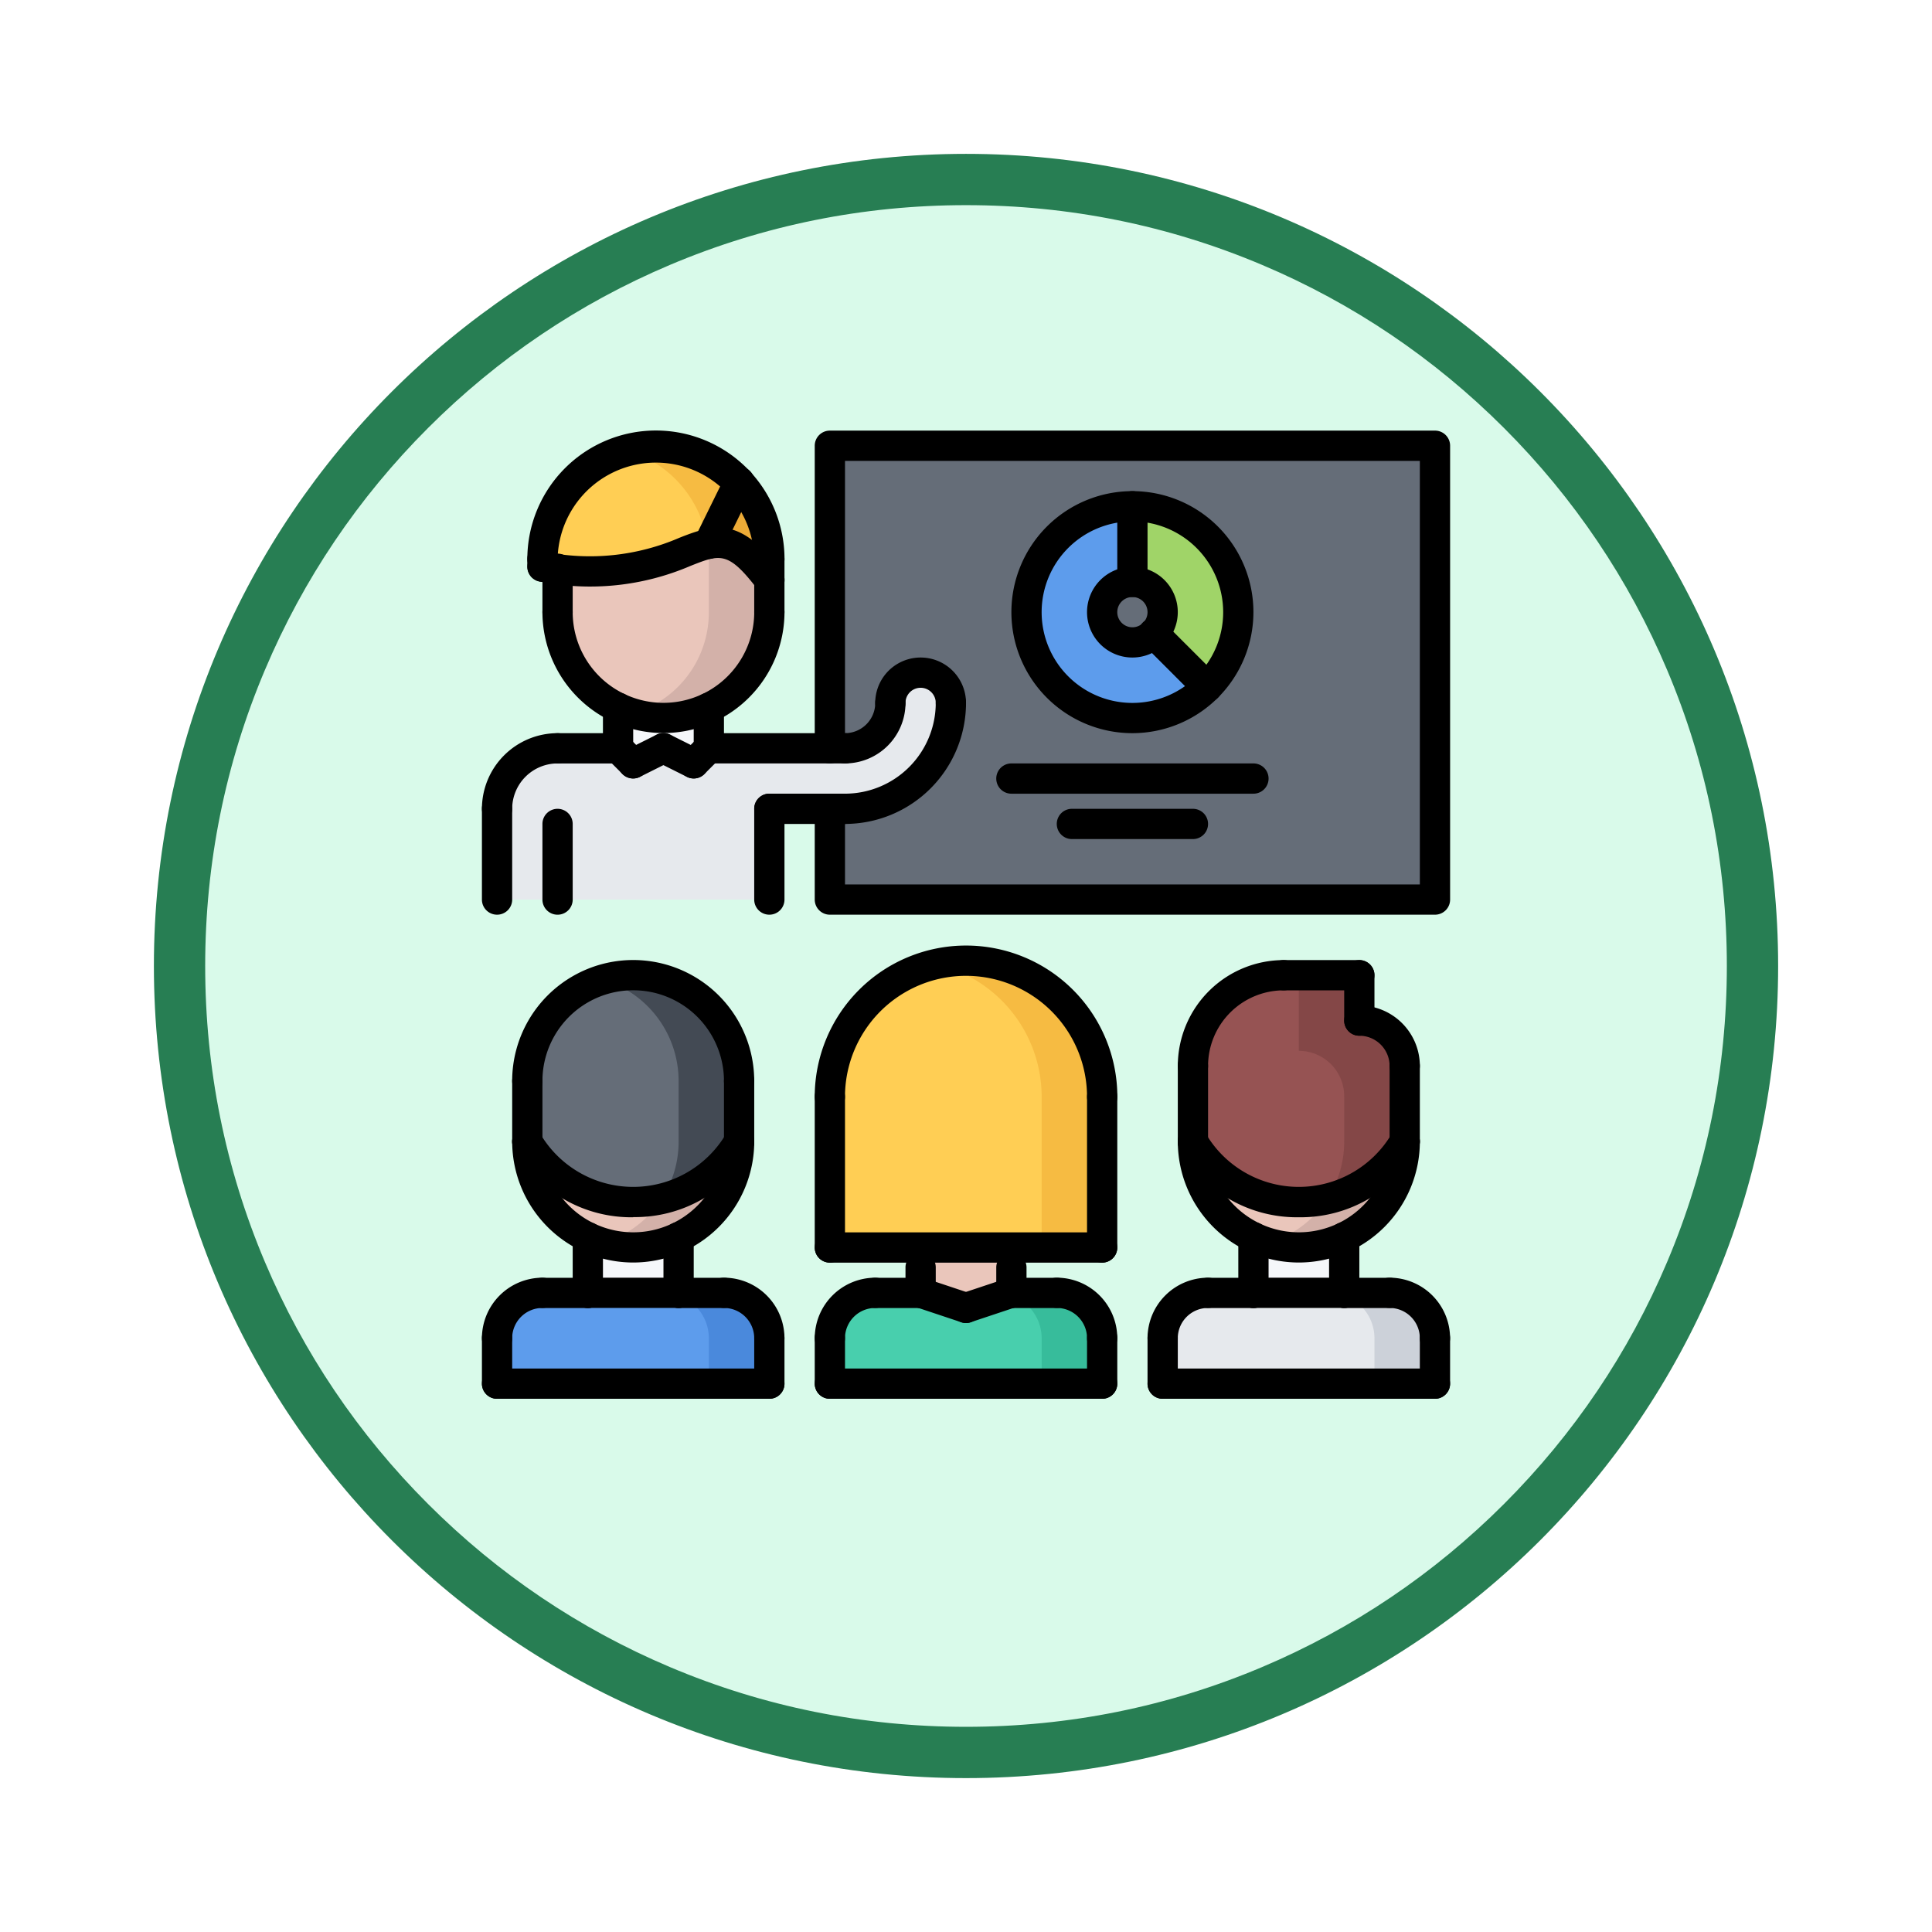 <svg xmlns="http://www.w3.org/2000/svg" xmlns:xlink="http://www.w3.org/1999/xlink" width="113" height="113" viewBox="0 0 113 113">
  <defs>
    <filter id="Trazado_982547" x="0" y="0" width="113" height="113" filterUnits="userSpaceOnUse">
      <feOffset dy="3" input="SourceAlpha"/>
      <feGaussianBlur stdDeviation="3" result="blur"/>
      <feFlood flood-opacity="0.161"/>
      <feComposite operator="in" in2="blur"/>
      <feComposite in="SourceGraphic"/>
    </filter>
  </defs>
  <g id="Grupo_1228304" data-name="Grupo 1228304" transform="translate(-585 -877.51)">
    <g id="Grupo_1228081" data-name="Grupo 1228081" transform="translate(0 -4755.689)">
      <g id="Grupo_1227503" data-name="Grupo 1227503" transform="translate(0 2048.198)">
        <g id="Grupo_1225351" data-name="Grupo 1225351" transform="translate(-1 -393.91)">
          <g id="Grupo_1208122" data-name="Grupo 1208122" transform="translate(0 -1922.377)">
            <g id="Grupo_1202433" data-name="Grupo 1202433" transform="translate(-0.56 1255.773)">
              <g id="Grupo_1202054" data-name="Grupo 1202054" transform="translate(0 3240.511)">
                <g id="Grupo_1177897" data-name="Grupo 1177897" transform="translate(595.561 1411.003)">
                  <g id="Grupo_1172010" data-name="Grupo 1172010" transform="translate(0)">
                    <g id="Grupo_1171046" data-name="Grupo 1171046">
                      <g id="Grupo_1148525" data-name="Grupo 1148525">
                        <g transform="matrix(1, 0, 0, 1, -9, -6)" filter="url(#Trazado_982547)">
                          <g id="Trazado_982547-2" data-name="Trazado 982547" transform="translate(9 6)" fill="#d9faea">
                            <path d="M 47.5 93.5 C 41.289 93.5 35.265 92.284 29.595 89.886 C 24.118 87.569 19.198 84.252 14.973 80.027 C 10.748 75.802 7.431 70.882 5.114 65.405 C 2.716 59.735 1.5 53.711 1.5 47.5 C 1.5 41.289 2.716 35.265 5.114 29.595 C 7.431 24.118 10.748 19.198 14.973 14.973 C 19.198 10.748 24.118 7.431 29.595 5.114 C 35.265 2.716 41.289 1.5 47.5 1.5 C 53.711 1.5 59.735 2.716 65.405 5.114 C 70.882 7.431 75.802 10.748 80.027 14.973 C 84.252 19.198 87.569 24.118 89.886 29.595 C 92.284 35.265 93.5 41.289 93.5 47.5 C 93.5 53.711 92.284 59.735 89.886 65.405 C 87.569 70.882 84.252 75.802 80.027 80.027 C 75.802 84.252 70.882 87.569 65.405 89.886 C 59.735 92.284 53.711 93.5 47.5 93.5 Z" stroke="none"/>
                            <path d="M 47.5 3 C 41.491 3 35.664 4.176 30.18 6.496 C 24.881 8.737 20.122 11.946 16.034 16.034 C 11.946 20.122 8.737 24.881 6.496 30.18 C 4.176 35.664 3 41.491 3 47.5 C 3 53.509 4.176 59.336 6.496 64.82 C 8.737 70.119 11.946 74.878 16.034 78.966 C 20.122 83.054 24.881 86.263 30.18 88.504 C 35.664 90.824 41.491 92 47.5 92 C 53.509 92 59.336 90.824 64.82 88.504 C 70.119 86.263 74.878 83.054 78.966 78.966 C 83.054 74.878 86.263 70.119 88.504 64.82 C 90.824 59.336 92 53.509 92 47.5 C 92 41.491 90.824 35.664 88.504 30.18 C 86.263 24.881 83.054 20.122 78.966 16.034 C 74.878 11.946 70.119 8.737 64.82 6.496 C 59.336 4.176 53.509 3 47.5 3 M 47.5 0 C 73.734 0 95 21.266 95 47.5 C 95 73.734 73.734 95 47.5 95 C 21.266 95 0 73.734 0 47.5 C 0 21.266 21.266 0 47.5 0 Z" stroke="none" fill="#277e53"/>
                          </g>
                        </g>
                      </g>
                    </g>
                  </g>
                </g>
              </g>
            </g>
          </g>
        </g>
      </g>
    </g>
    <g id="presentacion_1_" data-name="presentacion (1)" transform="translate(613.187 902.696)">
      <path id="Trazado_1176985" data-name="Trazado 1176985" d="M184.885,29.235a6.189,6.189,0,0,0,6.194-6.194,1.77,1.77,0,1,0-3.539,0,2.651,2.651,0,0,1-2.654,2.654H184V8h35.392V34.544H184V29.235Zm0,0" transform="translate(-163.65 -7.115)" fill="#656d78"/>
      <path id="Trazado_1176986" data-name="Trazado 1176986" d="M385.733,288v2.654a2.651,2.651,0,0,1,2.654,2.654v4.424a7.189,7.189,0,0,1-12.387,0v-4.424A5.3,5.3,0,0,1,381.309,288Zm0,0" transform="translate(-334.415 -256.147)" fill="#965353"/>
      <path id="Trazado_1176987" data-name="Trazado 1176987" d="M382.194,379.539A7.028,7.028,0,0,0,388.387,376a6.154,6.154,0,0,1-3.539,5.583,6.147,6.147,0,0,1-5.309,0A6.153,6.153,0,0,1,376,376,7.028,7.028,0,0,0,382.194,379.539Zm0,0" transform="translate(-334.415 -334.415)" fill="#eac6bb"/>
      <path id="Trazado_1176988" data-name="Trazado 1176988" d="M419.437,379.353a6.146,6.146,0,0,1-2.552,2.23,6.068,6.068,0,0,1-.885.334,6.583,6.583,0,0,0,.805.184c.032.005.064.013.1.017a5.841,5.841,0,0,0,.866.067,6.074,6.074,0,0,0,2.654-.6A6.153,6.153,0,0,0,423.962,376,7.03,7.03,0,0,1,419.437,379.353Zm0,0" transform="translate(-369.99 -334.414)" fill="#d3b1a9"/>
      <path id="Trazado_1176989" data-name="Trazado 1176989" d="M435.539,290.654V288H432v4.424a2.651,2.651,0,0,1,2.654,2.654v2.654a6.152,6.152,0,0,1-.987,3.353,7.036,7.036,0,0,0,4.526-3.353v-4.424A2.651,2.651,0,0,0,435.539,290.654Zm0,0" transform="translate(-384.221 -256.147)" fill="#844747"/>
      <path id="Trazado_1176990" data-name="Trazado 1176990" d="M410.654,427.075a6.075,6.075,0,0,0,2.654-.6v3.266H408v-3.265A6.086,6.086,0,0,0,410.654,427.075Zm0,0" transform="translate(-362.875 -379.305)" fill="#f5f7fa"/>
      <path id="Trazado_1176991" data-name="Trazado 1176991" d="M375.926,458.654v2.654H360v-2.654A2.651,2.651,0,0,1,362.654,456h10.618A2.651,2.651,0,0,1,375.926,458.654Zm0,0" transform="translate(-320.184 -405.567)" fill="#e6e9ed"/>
      <path id="Trazado_1176992" data-name="Trazado 1176992" d="M451.539,456H448a2.651,2.651,0,0,1,2.654,2.654v2.654h3.539v-2.654A2.651,2.651,0,0,0,451.539,456Zm0,0" transform="translate(-398.451 -405.567)" fill="#ccd1d9"/>
      <path id="Trazado_1176993" data-name="Trazado 1176993" d="M232,434.654V432h5.309v2.654l-2.654.885Zm0,0" transform="translate(-206.341 -384.221)" fill="#eac6bb"/>
      <path id="Trazado_1176994" data-name="Trazado 1176994" d="M199.926,288.283V297.1H184v-8.813a7.963,7.963,0,0,1,15.926,0Zm0,0" transform="translate(-163.65 -249.317)" fill="#ffce54"/>
      <path id="Trazado_1176995" data-name="Trazado 1176995" d="M241.77,280.32a8,8,0,0,0-1.77.2,7.963,7.963,0,0,1,6.194,7.76V297.1h3.539v-8.813A7.964,7.964,0,0,0,241.77,280.32Zm0,0" transform="translate(-213.456 -249.317)" fill="#f6bb42"/>
      <path id="Trazado_1176996" data-name="Trazado 1176996" d="M199.926,458.654v2.654H184v-2.654A2.651,2.651,0,0,1,186.654,456h2.654l2.654.885,2.654-.885h2.654A2.651,2.651,0,0,1,199.926,458.654Zm0,0" transform="translate(-163.65 -405.567)" fill="#48cfad"/>
      <path id="Trazado_1176997" data-name="Trazado 1176997" d="M280.632,456h-2.654l-.251.084a2.645,2.645,0,0,1,2.021,2.57v2.654h3.539v-2.654A2.651,2.651,0,0,0,280.632,456Zm0,0" transform="translate(-247.01 -405.567)" fill="#37bc9b"/>
      <path id="Trazado_1176998" data-name="Trazado 1176998" d="M23.926,461.309H8v-2.654A2.651,2.651,0,0,1,10.654,456H21.272a2.651,2.651,0,0,1,2.654,2.654Zm0,0" transform="translate(-7.115 -405.567)" fill="#5d9cec"/>
      <path id="Trazado_1176999" data-name="Trazado 1176999" d="M99.539,456H96a2.651,2.651,0,0,1,2.654,2.654v2.654h3.539v-2.654A2.651,2.651,0,0,0,99.539,456Zm0,0" transform="translate(-85.382 -405.567)" fill="#4a89dc"/>
      <path id="Trazado_1177000" data-name="Trazado 1177000" d="M58.654,427.075a6.075,6.075,0,0,0,2.654-.6v3.266H56v-3.265A6.086,6.086,0,0,0,58.654,427.075Zm0,0" transform="translate(-49.806 -379.305)" fill="#f5f7fa"/>
      <path id="Trazado_1177001" data-name="Trazado 1177001" d="M30.194,382.185a6.074,6.074,0,0,1-2.654-.6A6.152,6.152,0,0,1,24,376a7.189,7.189,0,0,0,12.387,0,6.154,6.154,0,0,1-3.539,5.583A6.086,6.086,0,0,1,30.194,382.185Zm0,0" transform="translate(-21.346 -334.415)" fill="#eac6bb"/>
      <path id="Trazado_1177002" data-name="Trazado 1177002" d="M36.387,294.194v3.539a7.189,7.189,0,0,1-12.387,0v-3.539a6.194,6.194,0,0,1,12.387,0Zm0,0" transform="translate(-21.346 -256.147)" fill="#656d78"/>
      <path id="Trazado_1177003" data-name="Trazado 1177003" d="M67.437,379.346a6.146,6.146,0,0,1-2.552,2.23,6.075,6.075,0,0,1-.885.334,6.579,6.579,0,0,0,.805.184c.032.005.064.013.1.017a5.989,5.989,0,0,0,.867.067,6.075,6.075,0,0,0,2.654-.6,6.153,6.153,0,0,0,3.539-5.583A7.033,7.033,0,0,1,67.437,379.346Zm0,0" transform="translate(-56.922 -334.407)" fill="#d3b1a9"/>
      <path id="Trazado_1177004" data-name="Trazado 1177004" d="M65.77,288a6.068,6.068,0,0,0-.826.061l-.167.025a6.215,6.215,0,0,0-.775.172h0a6.187,6.187,0,0,1,4.424,5.934v3.539a6.152,6.152,0,0,1-.987,3.353,7.033,7.033,0,0,0,4.526-3.353v-3.539A6.189,6.189,0,0,0,65.77,288Zm0,0" transform="translate(-56.922 -256.147)" fill="#434a54"/>
      <path id="Trazado_1177005" data-name="Trazado 1177005" d="M74.654,147.075a6.074,6.074,0,0,0,2.654-.6v2.381l-.885.885-1.77-.885-1.77.885L72,148.854v-2.38A6.086,6.086,0,0,0,74.654,147.075Zm0,0" transform="translate(-64.037 -130.273)" fill="#f5f7fa"/>
      <path id="Trazado_1177006" data-name="Trazado 1177006" d="M17.733,132.424l1.77.885.885-.885H28.35A2.651,2.651,0,0,0,31,129.77a1.77,1.77,0,0,1,3.539,0,6.189,6.189,0,0,1-6.194,6.194H23.926v5.309H8v-5.309a3.538,3.538,0,0,1,3.539-3.539h3.539l.885.885Zm0,0" transform="translate(-7.115 -113.843)" fill="#e6e9ed"/>
      <path id="Trazado_1177007" data-name="Trazado 1177007" d="M344,40a6.194,6.194,0,0,1,4.38,10.573l-3.132-3.132A1.765,1.765,0,0,0,344,44.424Zm0,0" transform="translate(-305.954 -35.576)" fill="#a0d468"/>
      <path id="Trazado_1177008" data-name="Trazado 1177008" d="M295.441,47.441l3.132,3.132A6.194,6.194,0,1,1,294.193,40v4.424a1.77,1.77,0,1,0,1.248,3.017Zm0,0" transform="translate(-256.147 -35.576)" fill="#5d9cec"/>
      <path id="Trazado_1177009" data-name="Trazado 1177009" d="M123.539,31.785V33c-1.522-1.982-2.442-2.345-3.539-2.115l1.761-3.6A6.565,6.565,0,0,1,123.539,31.785Zm0,0" transform="translate(-106.728 -24.264)" fill="#edab37"/>
      <path id="Trazado_1177010" data-name="Trazado 1177010" d="M32.885,15.2c-.283-.035-.575-.071-.885-.124v-.442A6.638,6.638,0,0,1,38.636,8a6.556,6.556,0,0,1,4.858,2.133l-1.761,3.6c-1.655.345-3.707,2.062-8.848,1.469Zm0,0" transform="translate(-28.461 -7.115)" fill="#ffce54"/>
      <path id="Trazado_1177011" data-name="Trazado 1177011" d="M77.742,8a6.33,6.33,0,0,0-.855.061l-.122.019a7.256,7.256,0,0,0-.795.167h0a6.653,6.653,0,0,1,4.8,5.5c.022,0,.045-.013.067-.017l1.761-3.6A6.556,6.556,0,0,0,77.742,8Zm0,0" transform="translate(-67.567 -7.115)" fill="#f6bb42"/>
      <path id="Trazado_1177012" data-name="Trazado 1177012" d="M40,60.824c5.141.593,7.193-1.124,8.848-1.468,1.1-.231,2.017.132,3.539,2.115v1.884a6.154,6.154,0,0,1-3.539,5.583,6.147,6.147,0,0,1-5.309,0A6.154,6.154,0,0,1,40,63.354Zm0,0" transform="translate(-35.576 -52.737)" fill="#eac6bb"/>
      <path id="Trazado_1177013" data-name="Trazado 1177013" d="M84.424,59.351v4a6.154,6.154,0,0,1-3.539,5.583,6.076,6.076,0,0,1-.885.334,6.146,6.146,0,0,0,1.77.268,6.074,6.074,0,0,0,2.654-.6,6.153,6.153,0,0,0,3.539-5.583V61.466C86.441,59.483,85.521,59.121,84.424,59.351Zm0,0" transform="translate(-71.152 -52.732)" fill="#d3b1a9"/>
      <path id="Trazado_1177014" data-name="Trazado 1177014" d="M311.963,201.77h-7.078a.885.885,0,1,1,0-1.77h7.078a.885.885,0,0,1,0,1.77Zm0,0" transform="translate(-270.378 -177.88)"/>
      <path id="Trazado_1177015" data-name="Trazado 1177015" d="M287.042,177.77H272.885a.885.885,0,1,1,0-1.77h14.157a.885.885,0,0,1,0,1.77Zm0,0" transform="translate(-241.917 -156.534)"/>
      <path id="Trazado_1177016" data-name="Trazado 1177016" d="M351.323,104.208a.881.881,0,0,1-.626-.26l-3.128-3.127a.885.885,0,1,1,1.251-1.251l3.127,3.128a.885.885,0,0,1-.625,1.51Zm0,0" transform="translate(-308.897 -88.326)"/>
      <path id="Trazado_1177017" data-name="Trazado 1177017" d="M336.885,38.194a.884.884,0,0,1-.885-.885V32.885a.885.885,0,1,1,1.77,0v4.424A.884.884,0,0,1,336.885,38.194Zm0,0" transform="translate(-298.839 -28.461)"/>
      <path id="Trazado_1177018" data-name="Trazado 1177018" d="M322.654,77.309a2.654,2.654,0,1,1,2.654-2.654A2.658,2.658,0,0,1,322.654,77.309Zm0-3.539a.885.885,0,1,0,.885.885A.885.885,0,0,0,322.654,73.77Zm0,0" transform="translate(-284.608 -64.037)"/>
      <path id="Trazado_1177019" data-name="Trazado 1177019" d="M287.078,46.157a7.078,7.078,0,1,1,7.078-7.078A7.086,7.086,0,0,1,287.078,46.157Zm0-12.387a5.309,5.309,0,1,0,5.309,5.309A5.314,5.314,0,0,0,287.078,33.77Zm0,0" transform="translate(-249.032 -28.461)"/>
      <path id="Trazado_1177020" data-name="Trazado 1177020" d="M212.277,28.313H176.885a.884.884,0,0,1-.885-.885V22.12a.885.885,0,1,1,1.77,0v4.424h33.622V1.77H177.77V18.581a.885.885,0,1,1-1.77,0V.885A.884.884,0,0,1,176.885,0h35.392a.884.884,0,0,1,.885.885V27.429A.884.884,0,0,1,212.277,28.313Zm0,0" transform="translate(-156.534)"/>
      <path id="Trazado_1177021" data-name="Trazado 1177021" d="M32.885,206.194a.884.884,0,0,1-.885-.885v-4.424a.885.885,0,1,1,1.77,0v4.424A.884.884,0,0,1,32.885,206.194Zm0,0" transform="translate(-28.461 -177.88)"/>
      <path id="Trazado_1177022" data-name="Trazado 1177022" d="M36.424,161.786H32.885a.885.885,0,1,1,0-1.77h3.539a.885.885,0,1,1,0,1.77Zm0,0" transform="translate(-28.461 -142.318)"/>
      <path id="Trazado_1177023" data-name="Trazado 1177023" d="M.885,165.309A.884.884,0,0,1,0,164.424,4.429,4.429,0,0,1,4.424,160a.885.885,0,1,1,0,1.77,2.658,2.658,0,0,0-2.654,2.654A.884.884,0,0,1,.885,165.309Zm0,0" transform="translate(0 -142.304)"/>
      <path id="Trazado_1177024" data-name="Trazado 1177024" d="M.885,199.078A.884.884,0,0,1,0,198.194v-5.309a.885.885,0,0,1,1.77,0v5.309A.884.884,0,0,1,.885,199.078Zm0,0" transform="translate(0 -170.765)"/>
      <path id="Trazado_1177025" data-name="Trazado 1177025" d="M144.885,199.078a.884.884,0,0,1-.885-.885v-5.309a.885.885,0,0,1,1.77,0v5.309A.884.884,0,0,1,144.885,199.078Zm0,0" transform="translate(-128.074 -170.765)"/>
      <path id="Trazado_1177026" data-name="Trazado 1177026" d="M149.309,193.77h-4.424a.885.885,0,0,1,0-1.77h4.424a.885.885,0,1,1,0,1.77Zm0,0" transform="translate(-128.074 -170.765)"/>
      <path id="Trazado_1177027" data-name="Trazado 1177027" d="M212.424,123.539a.884.884,0,0,1-.885-.885.885.885,0,1,0-1.77,0,.885.885,0,0,1-1.77,0,2.654,2.654,0,0,1,5.309,0A.884.884,0,0,1,212.424,123.539Zm0,0" transform="translate(-184.995 -106.728)"/>
      <path id="Trazado_1177028" data-name="Trazado 1177028" d="M184.885,143.963a.885.885,0,0,1,0-1.77,5.314,5.314,0,0,0,5.309-5.309.885.885,0,0,1,1.77,0A7.086,7.086,0,0,1,184.885,143.963Zm0,0" transform="translate(-163.65 -120.958)"/>
      <path id="Trazado_1177029" data-name="Trazado 1177029" d="M184.885,140.424a.885.885,0,0,1,0-1.77,1.771,1.771,0,0,0,1.77-1.77.885.885,0,0,1,1.77,0A3.543,3.543,0,0,1,184.885,140.424Zm0,0" transform="translate(-163.65 -120.958)"/>
      <path id="Trazado_1177030" data-name="Trazado 1177030" d="M459.541,308.425a.884.884,0,0,1-.885-.885,1.772,1.772,0,0,0-1.771-1.77.885.885,0,1,1,0-1.77,3.544,3.544,0,0,1,3.541,3.54A.884.884,0,0,1,459.541,308.425Zm0,0" transform="translate(-405.567 -270.378)"/>
      <path id="Trazado_1177031" data-name="Trazado 1177031" d="M456.885,284.424a.884.884,0,0,1-.885-.885v-2.654a.885.885,0,1,1,1.77,0v2.654A.884.884,0,0,1,456.885,284.424Zm0,0" transform="translate(-405.567 -249.032)"/>
      <path id="Trazado_1177032" data-name="Trazado 1177032" d="M368.885,287.078a.884.884,0,0,1-.885-.885A6.2,6.2,0,0,1,374.194,280a.885.885,0,1,1,0,1.77,4.429,4.429,0,0,0-4.424,4.424A.884.884,0,0,1,368.885,287.078Zm0,0" transform="translate(-327.299 -249.032)"/>
      <path id="Trazado_1177033" data-name="Trazado 1177033" d="M421.309,281.77h-4.424a.885.885,0,1,1,0-1.77h4.424a.885.885,0,0,1,0,1.77Zm0,0" transform="translate(-369.991 -249.032)"/>
      <path id="Trazado_1177034" data-name="Trazado 1177034" d="M375.072,373.31a7.875,7.875,0,0,1-6.985-4.029.885.885,0,0,1,1.581-.8,6.308,6.308,0,0,0,10.806,0,.885.885,0,1,1,1.583.792A7.874,7.874,0,0,1,375.072,373.31Zm0,0" transform="translate(-327.293 -327.3)"/>
      <path id="Trazado_1177035" data-name="Trazado 1177035" d="M368.885,334.166a.884.884,0,0,1-.885-.885v-4.427a.885.885,0,0,1,1.77,0v4.427A.884.884,0,0,1,368.885,334.166Zm0,0" transform="translate(-327.299 -291.695)"/>
      <path id="Trazado_1177036" data-name="Trazado 1177036" d="M480.885,334.166a.884.884,0,0,1-.885-.885v-4.427a.885.885,0,0,1,1.77,0v4.427A.884.884,0,0,1,480.885,334.166Zm0,0" transform="translate(-426.912 -291.695)"/>
      <path id="Trazado_1177037" data-name="Trazado 1177037" d="M352.885,452.392a.884.884,0,0,1-.885-.885,3.543,3.543,0,0,1,3.539-3.538.885.885,0,1,1,0,1.77,1.771,1.771,0,0,0-1.77,1.769A.884.884,0,0,1,352.885,452.392Zm0,0" transform="translate(-313.069 -398.424)"/>
      <path id="Trazado_1177038" data-name="Trazado 1177038" d="M379.539,449.786h-2.654a.885.885,0,1,1,0-1.77h2.654a.885.885,0,1,1,0,1.77Zm0,0" transform="translate(-334.415 -398.466)"/>
      <path id="Trazado_1177039" data-name="Trazado 1177039" d="M352.885,476.389A.884.884,0,0,1,352,475.5v-2.659a.885.885,0,1,1,1.77,0V475.5A.884.884,0,0,1,352.885,476.389Zm0,0" transform="translate(-313.069 -419.762)"/>
      <path id="Trazado_1177040" data-name="Trazado 1177040" d="M475.539,452.392a.884.884,0,0,1-.885-.885,1.771,1.771,0,0,0-1.77-1.769.885.885,0,1,1,0-1.77,3.543,3.543,0,0,1,3.539,3.538A.884.884,0,0,1,475.539,452.392Zm0,0" transform="translate(-419.797 -398.424)"/>
      <path id="Trazado_1177041" data-name="Trazado 1177041" d="M451.539,449.786h-2.654a.885.885,0,1,1,0-1.77h2.654a.885.885,0,1,1,0,1.77Zm0,0" transform="translate(-398.451 -398.466)"/>
      <path id="Trazado_1177042" data-name="Trazado 1177042" d="M496.885,476.389A.884.884,0,0,1,496,475.5v-2.659a.885.885,0,1,1,1.77,0V475.5A.884.884,0,0,1,496.885,476.389Zm0,0" transform="translate(-441.143 -419.762)"/>
      <path id="Trazado_1177043" data-name="Trazado 1177043" d="M368.811,497.77H352.885a.885.885,0,1,1,0-1.77h15.926a.885.885,0,1,1,0,1.77Zm0,0" transform="translate(-313.069 -441.143)"/>
      <path id="Trazado_1177044" data-name="Trazado 1177044" d="M400.885,423.573a.884.884,0,0,1-.885-.885v-3.26a.885.885,0,1,1,1.77,0v3.26A.884.884,0,0,1,400.885,423.573Zm0,0" transform="translate(-355.76 -372.253)"/>
      <path id="Trazado_1177045" data-name="Trazado 1177045" d="M448.885,423.566a.884.884,0,0,1-.885-.885v-3.254a.885.885,0,1,1,1.77,0v3.254A.884.884,0,0,1,448.885,423.566Zm0,0" transform="translate(-398.451 -372.252)"/>
      <path id="Trazado_1177046" data-name="Trazado 1177046" d="M375.078,375.922A7.086,7.086,0,0,1,368,368.846a.885.885,0,1,1,1.77,0,5.309,5.309,0,0,0,10.618,0,.885.885,0,1,1,1.77,0A7.086,7.086,0,0,1,375.078,375.922Zm0,0" transform="translate(-327.299 -327.265)"/>
      <path id="Trazado_1177047" data-name="Trazado 1177047" d="M406.194,449.731h-5.309a.885.885,0,1,1,0-1.77h5.309a.885.885,0,1,1,0,1.77Zm0,0" transform="translate(-355.76 -398.417)"/>
      <path id="Trazado_1177048" data-name="Trazado 1177048" d="M23.072,373.31a7.875,7.875,0,0,1-6.985-4.029.885.885,0,0,1,1.581-.8,6.308,6.308,0,0,0,10.806,0,.885.885,0,1,1,1.583.792,7.874,7.874,0,0,1-6.985,4.027Zm0,0" transform="translate(-14.224 -327.3)"/>
      <path id="Trazado_1177049" data-name="Trazado 1177049" d="M16.885,341.281A.884.884,0,0,1,16,340.4v-3.543a.885.885,0,1,1,1.77,0V340.4A.884.884,0,0,1,16.885,341.281Zm0,0" transform="translate(-14.23 -298.811)"/>
      <path id="Trazado_1177050" data-name="Trazado 1177050" d="M128.885,341.281A.884.884,0,0,1,128,340.4v-3.543a.885.885,0,1,1,1.77,0V340.4A.884.884,0,0,1,128.885,341.281Zm0,0" transform="translate(-113.843 -298.811)"/>
      <path id="Trazado_1177051" data-name="Trazado 1177051" d="M.885,452.392A.884.884,0,0,1,0,451.507a3.543,3.543,0,0,1,3.539-3.538.885.885,0,1,1,0,1.77,1.771,1.771,0,0,0-1.77,1.769A.884.884,0,0,1,.885,452.392Zm0,0" transform="translate(0 -398.424)"/>
      <path id="Trazado_1177052" data-name="Trazado 1177052" d="M27.539,449.786H24.885a.885.885,0,1,1,0-1.77h2.654a.885.885,0,1,1,0,1.77Zm0,0" transform="translate(-21.346 -398.466)"/>
      <path id="Trazado_1177053" data-name="Trazado 1177053" d="M.885,476.389A.884.884,0,0,1,0,475.5v-2.659a.885.885,0,1,1,1.77,0V475.5A.884.884,0,0,1,.885,476.389Zm0,0" transform="translate(0 -419.762)"/>
      <path id="Trazado_1177054" data-name="Trazado 1177054" d="M123.539,452.392a.884.884,0,0,1-.885-.885,1.771,1.771,0,0,0-1.77-1.769.885.885,0,1,1,0-1.77,3.543,3.543,0,0,1,3.539,3.538A.884.884,0,0,1,123.539,452.392Zm0,0" transform="translate(-106.728 -398.424)"/>
      <path id="Trazado_1177055" data-name="Trazado 1177055" d="M99.539,449.786H96.885a.885.885,0,1,1,0-1.77h2.654a.885.885,0,1,1,0,1.77Zm0,0" transform="translate(-85.382 -398.466)"/>
      <path id="Trazado_1177056" data-name="Trazado 1177056" d="M144.885,476.389A.884.884,0,0,1,144,475.5v-2.659a.885.885,0,1,1,1.77,0V475.5A.884.884,0,0,1,144.885,476.389Zm0,0" transform="translate(-128.074 -419.762)"/>
      <path id="Trazado_1177057" data-name="Trazado 1177057" d="M16.811,497.77H.885a.885.885,0,1,1,0-1.77H16.811a.885.885,0,1,1,0,1.77Zm0,0" transform="translate(0 -441.143)"/>
      <path id="Trazado_1177058" data-name="Trazado 1177058" d="M48.885,423.573a.884.884,0,0,1-.885-.885v-3.26a.885.885,0,1,1,1.77,0v3.26A.884.884,0,0,1,48.885,423.573Zm0,0" transform="translate(-42.691 -372.253)"/>
      <path id="Trazado_1177059" data-name="Trazado 1177059" d="M96.885,423.566a.884.884,0,0,1-.885-.885v-3.254a.885.885,0,1,1,1.77,0v3.254A.884.884,0,0,1,96.885,423.566Zm0,0" transform="translate(-85.382 -372.252)"/>
      <path id="Trazado_1177060" data-name="Trazado 1177060" d="M23.078,375.922A7.086,7.086,0,0,1,16,368.846a.885.885,0,1,1,1.77,0,5.309,5.309,0,0,0,10.618,0,.885.885,0,1,1,1.77,0A7.086,7.086,0,0,1,23.078,375.922Zm0,0" transform="translate(-14.23 -327.265)"/>
      <path id="Trazado_1177061" data-name="Trazado 1177061" d="M29.272,287.96a.884.884,0,0,1-.885-.885,5.309,5.309,0,0,0-10.618,0,.885.885,0,0,1-1.77,0,7.078,7.078,0,0,1,14.157,0A.884.884,0,0,1,29.272,287.96Zm0,0" transform="translate(-14.23 -249.032)"/>
      <path id="Trazado_1177062" data-name="Trazado 1177062" d="M54.194,449.731H48.885a.885.885,0,1,1,0-1.77h5.309a.885.885,0,1,1,0,1.77Zm0,0" transform="translate(-42.691 -398.417)"/>
      <path id="Trazado_1177063" data-name="Trazado 1177063" d="M320.885,354.916a.884.884,0,0,1-.885-.885v-8.811a.885.885,0,0,1,1.77,0v8.811A.884.884,0,0,1,320.885,354.916Zm0,0" transform="translate(-284.608 -306.253)"/>
      <path id="Trazado_1177064" data-name="Trazado 1177064" d="M192.811,425.77H176.885a.885.885,0,1,1,0-1.77h15.926a.885.885,0,1,1,0,1.77Zm0,0" transform="translate(-156.534 -377.106)"/>
      <path id="Trazado_1177065" data-name="Trazado 1177065" d="M176.885,354.916a.884.884,0,0,1-.885-.885v-8.811a.885.885,0,1,1,1.77,0v8.811A.884.884,0,0,1,176.885,354.916Zm0,0" transform="translate(-156.534 -306.253)"/>
      <path id="Trazado_1177066" data-name="Trazado 1177066" d="M192.811,282.069a.884.884,0,0,1-.885-.885,7.078,7.078,0,0,0-14.157,0,.885.885,0,0,1-1.77,0,8.848,8.848,0,1,1,17.7,0A.884.884,0,0,1,192.811,282.069Zm0,0" transform="translate(-156.534 -242.216)"/>
      <path id="Trazado_1177067" data-name="Trazado 1177067" d="M176.885,452.392a.884.884,0,0,1-.885-.885,3.543,3.543,0,0,1,3.539-3.538.885.885,0,1,1,0,1.77,1.771,1.771,0,0,0-1.77,1.769A.884.884,0,0,1,176.885,452.392Zm0,0" transform="translate(-156.534 -398.424)"/>
      <path id="Trazado_1177068" data-name="Trazado 1177068" d="M203.539,449.786h-2.654a.885.885,0,1,1,0-1.77h2.654a.885.885,0,1,1,0,1.77Zm0,0" transform="translate(-177.88 -398.466)"/>
      <path id="Trazado_1177069" data-name="Trazado 1177069" d="M176.885,476.389A.884.884,0,0,1,176,475.5v-2.659a.885.885,0,1,1,1.77,0V475.5A.884.884,0,0,1,176.885,476.389Zm0,0" transform="translate(-156.534 -419.762)"/>
      <path id="Trazado_1177070" data-name="Trazado 1177070" d="M299.539,452.392a.884.884,0,0,1-.885-.885,1.771,1.771,0,0,0-1.77-1.769.885.885,0,1,1,0-1.77,3.542,3.542,0,0,1,3.539,3.538A.884.884,0,0,1,299.539,452.392Zm0,0" transform="translate(-263.262 -398.424)"/>
      <path id="Trazado_1177071" data-name="Trazado 1177071" d="M275.539,449.786h-2.654a.885.885,0,1,1,0-1.77h2.654a.885.885,0,1,1,0,1.77Zm0,0" transform="translate(-241.917 -398.466)"/>
      <path id="Trazado_1177072" data-name="Trazado 1177072" d="M320.885,476.389A.884.884,0,0,1,320,475.5v-2.659a.885.885,0,1,1,1.77,0V475.5A.884.884,0,0,1,320.885,476.389Zm0,0" transform="translate(-284.608 -419.762)"/>
      <path id="Trazado_1177073" data-name="Trazado 1177073" d="M192.811,497.77H176.885a.885.885,0,1,1,0-1.77h15.926a.885.885,0,1,1,0,1.77Zm0,0" transform="translate(-156.534 -441.143)"/>
      <path id="Trazado_1177074" data-name="Trazado 1177074" d="M224.885,437.8a.884.884,0,0,1-.885-.885v-1.49a.885.885,0,1,1,1.77,0v1.49A.884.884,0,0,1,224.885,437.8Zm0,0" transform="translate(-199.226 -386.483)"/>
      <path id="Trazado_1177075" data-name="Trazado 1177075" d="M272.885,437.8a.884.884,0,0,1-.885-.885v-1.484a.885.885,0,1,1,1.77,0v1.484A.884.884,0,0,1,272.885,437.8Zm0,0" transform="translate(-241.917 -386.483)"/>
      <path id="Trazado_1177076" data-name="Trazado 1177076" d="M227.541,450.6a.883.883,0,0,1-.28-.046l-2.654-.885a.885.885,0,1,1,.56-1.678l2.654.885a.885.885,0,0,1-.28,1.725Zm0,0" transform="translate(-199.227 -398.405)"/>
      <path id="Trazado_1177077" data-name="Trazado 1177077" d="M248.885,450.6a.885.885,0,0,1-.28-1.725l2.654-.885a.885.885,0,1,1,.56,1.678l-2.654.885A.866.866,0,0,1,248.885,450.6Zm0,0" transform="translate(-220.572 -398.405)"/>
      <path id="Trazado_1177078" data-name="Trazado 1177078" d="M32.885,69.362A.884.884,0,0,1,32,68.477V65.939a.885.885,0,1,1,1.77,0v2.538A.884.884,0,0,1,32.885,69.362Zm0,0" transform="translate(-28.461 -57.86)"/>
      <path id="Trazado_1177079" data-name="Trazado 1177079" d="M144.885,64.859a.884.884,0,0,1-.885-.885v-3.1a.885.885,0,1,1,1.77,0v3.1A.884.884,0,0,1,144.885,64.859Zm0,0" transform="translate(-128.074 -53.357)"/>
      <path id="Trazado_1177080" data-name="Trazado 1177080" d="M38.157,8.4a.884.884,0,0,1-.885-.885,5.751,5.751,0,0,0-11.5,0,.885.885,0,1,1-1.77,0,7.521,7.521,0,0,1,15.042,0A.884.884,0,0,1,38.157,8.4Zm0,0" transform="translate(-21.346 0)"/>
      <path id="Trazado_1177081" data-name="Trazado 1177081" d="M38.161,55.269a.884.884,0,0,1-.7-.347c-1.709-2.231-2.172-2.047-3.906-1.361a14.9,14.9,0,0,1-8.8.922.884.884,0,1,1,.277-1.747,13.192,13.192,0,0,0,7.874-.82c2.133-.846,3.563-1.2,5.962,1.93a.885.885,0,0,1-.7,1.423Zm0,0" transform="translate(-21.349 -45.651)"/>
      <path id="Trazado_1177082" data-name="Trazado 1177082" d="M112.887,24.605a.885.885,0,0,1-.793-1.275l1.77-3.6a.885.885,0,1,1,1.588.78l-1.77,3.6A.885.885,0,0,1,112.887,24.605Zm0,0" transform="translate(-99.616 -17.106)"/>
      <path id="Trazado_1177083" data-name="Trazado 1177083" d="M120.848,161.735l-7.964,0a.885.885,0,0,1,0-1.77h0l7.963,0a.885.885,0,0,1,0,1.77Zm0,0" transform="translate(-99.613 -142.269)"/>
      <path id="Trazado_1177084" data-name="Trazado 1177084" d="M64.885,142.688A.884.884,0,0,1,64,141.8v-2.375a.885.885,0,0,1,1.77,0V141.8A.884.884,0,0,1,64.885,142.688Zm0,0" transform="translate(-56.922 -123.22)"/>
      <path id="Trazado_1177085" data-name="Trazado 1177085" d="M112.885,142.681A.884.884,0,0,1,112,141.8v-2.369a.885.885,0,1,1,1.77,0V141.8A.884.884,0,0,1,112.885,142.681Zm0,0" transform="translate(-99.613 -123.22)"/>
      <path id="Trazado_1177086" data-name="Trazado 1177086" d="M39.078,95.922A7.086,7.086,0,0,1,32,88.846a.885.885,0,1,1,1.77,0,5.309,5.309,0,0,0,10.618,0,.885.885,0,1,1,1.77,0A7.086,7.086,0,0,1,39.078,95.922Zm0,0" transform="translate(-28.461 -78.233)"/>
      <path id="Trazado_1177087" data-name="Trazado 1177087" d="M72.879,162.615a.885.885,0,0,1-.4-1.677l1.77-.885a.885.885,0,1,1,.792,1.583l-1.77.885A.877.877,0,0,1,72.879,162.615Zm0,0" transform="translate(-64.031 -142.269)"/>
      <path id="Trazado_1177088" data-name="Trazado 1177088" d="M104.882,162.613a.885.885,0,0,1-.626-1.51l.885-.885a.885.885,0,0,1,1.251,1.251l-.885.885A.883.883,0,0,1,104.882,162.613Zm0,0" transform="translate(-92.495 -142.267)"/>
      <path id="Trazado_1177089" data-name="Trazado 1177089" d="M65.767,162.613a.883.883,0,0,1-.626-.259l-.885-.885a.885.885,0,0,1,1.251-1.251l.885.885a.885.885,0,0,1-.626,1.51Zm0,0" transform="translate(-56.919 -142.267)"/>
      <path id="Trazado_1177090" data-name="Trazado 1177090" d="M90.654,162.622a.888.888,0,0,1-.394-.093l-1.77-.885a.885.885,0,1,1,.792-1.583l1.77.885a.885.885,0,0,1-.4,1.676Zm0,0" transform="translate(-78.268 -142.276)"/>
      <path id="Trazado_1177091" data-name="Trazado 1177091" d="M24.885,62.2A.884.884,0,0,1,24,61.316v-.439a.885.885,0,0,1,1.77,0v.439A.884.884,0,0,1,24.885,62.2Zm0,0" transform="translate(-21.346 -53.357)"/>
    </g>
  </g>
</svg>
